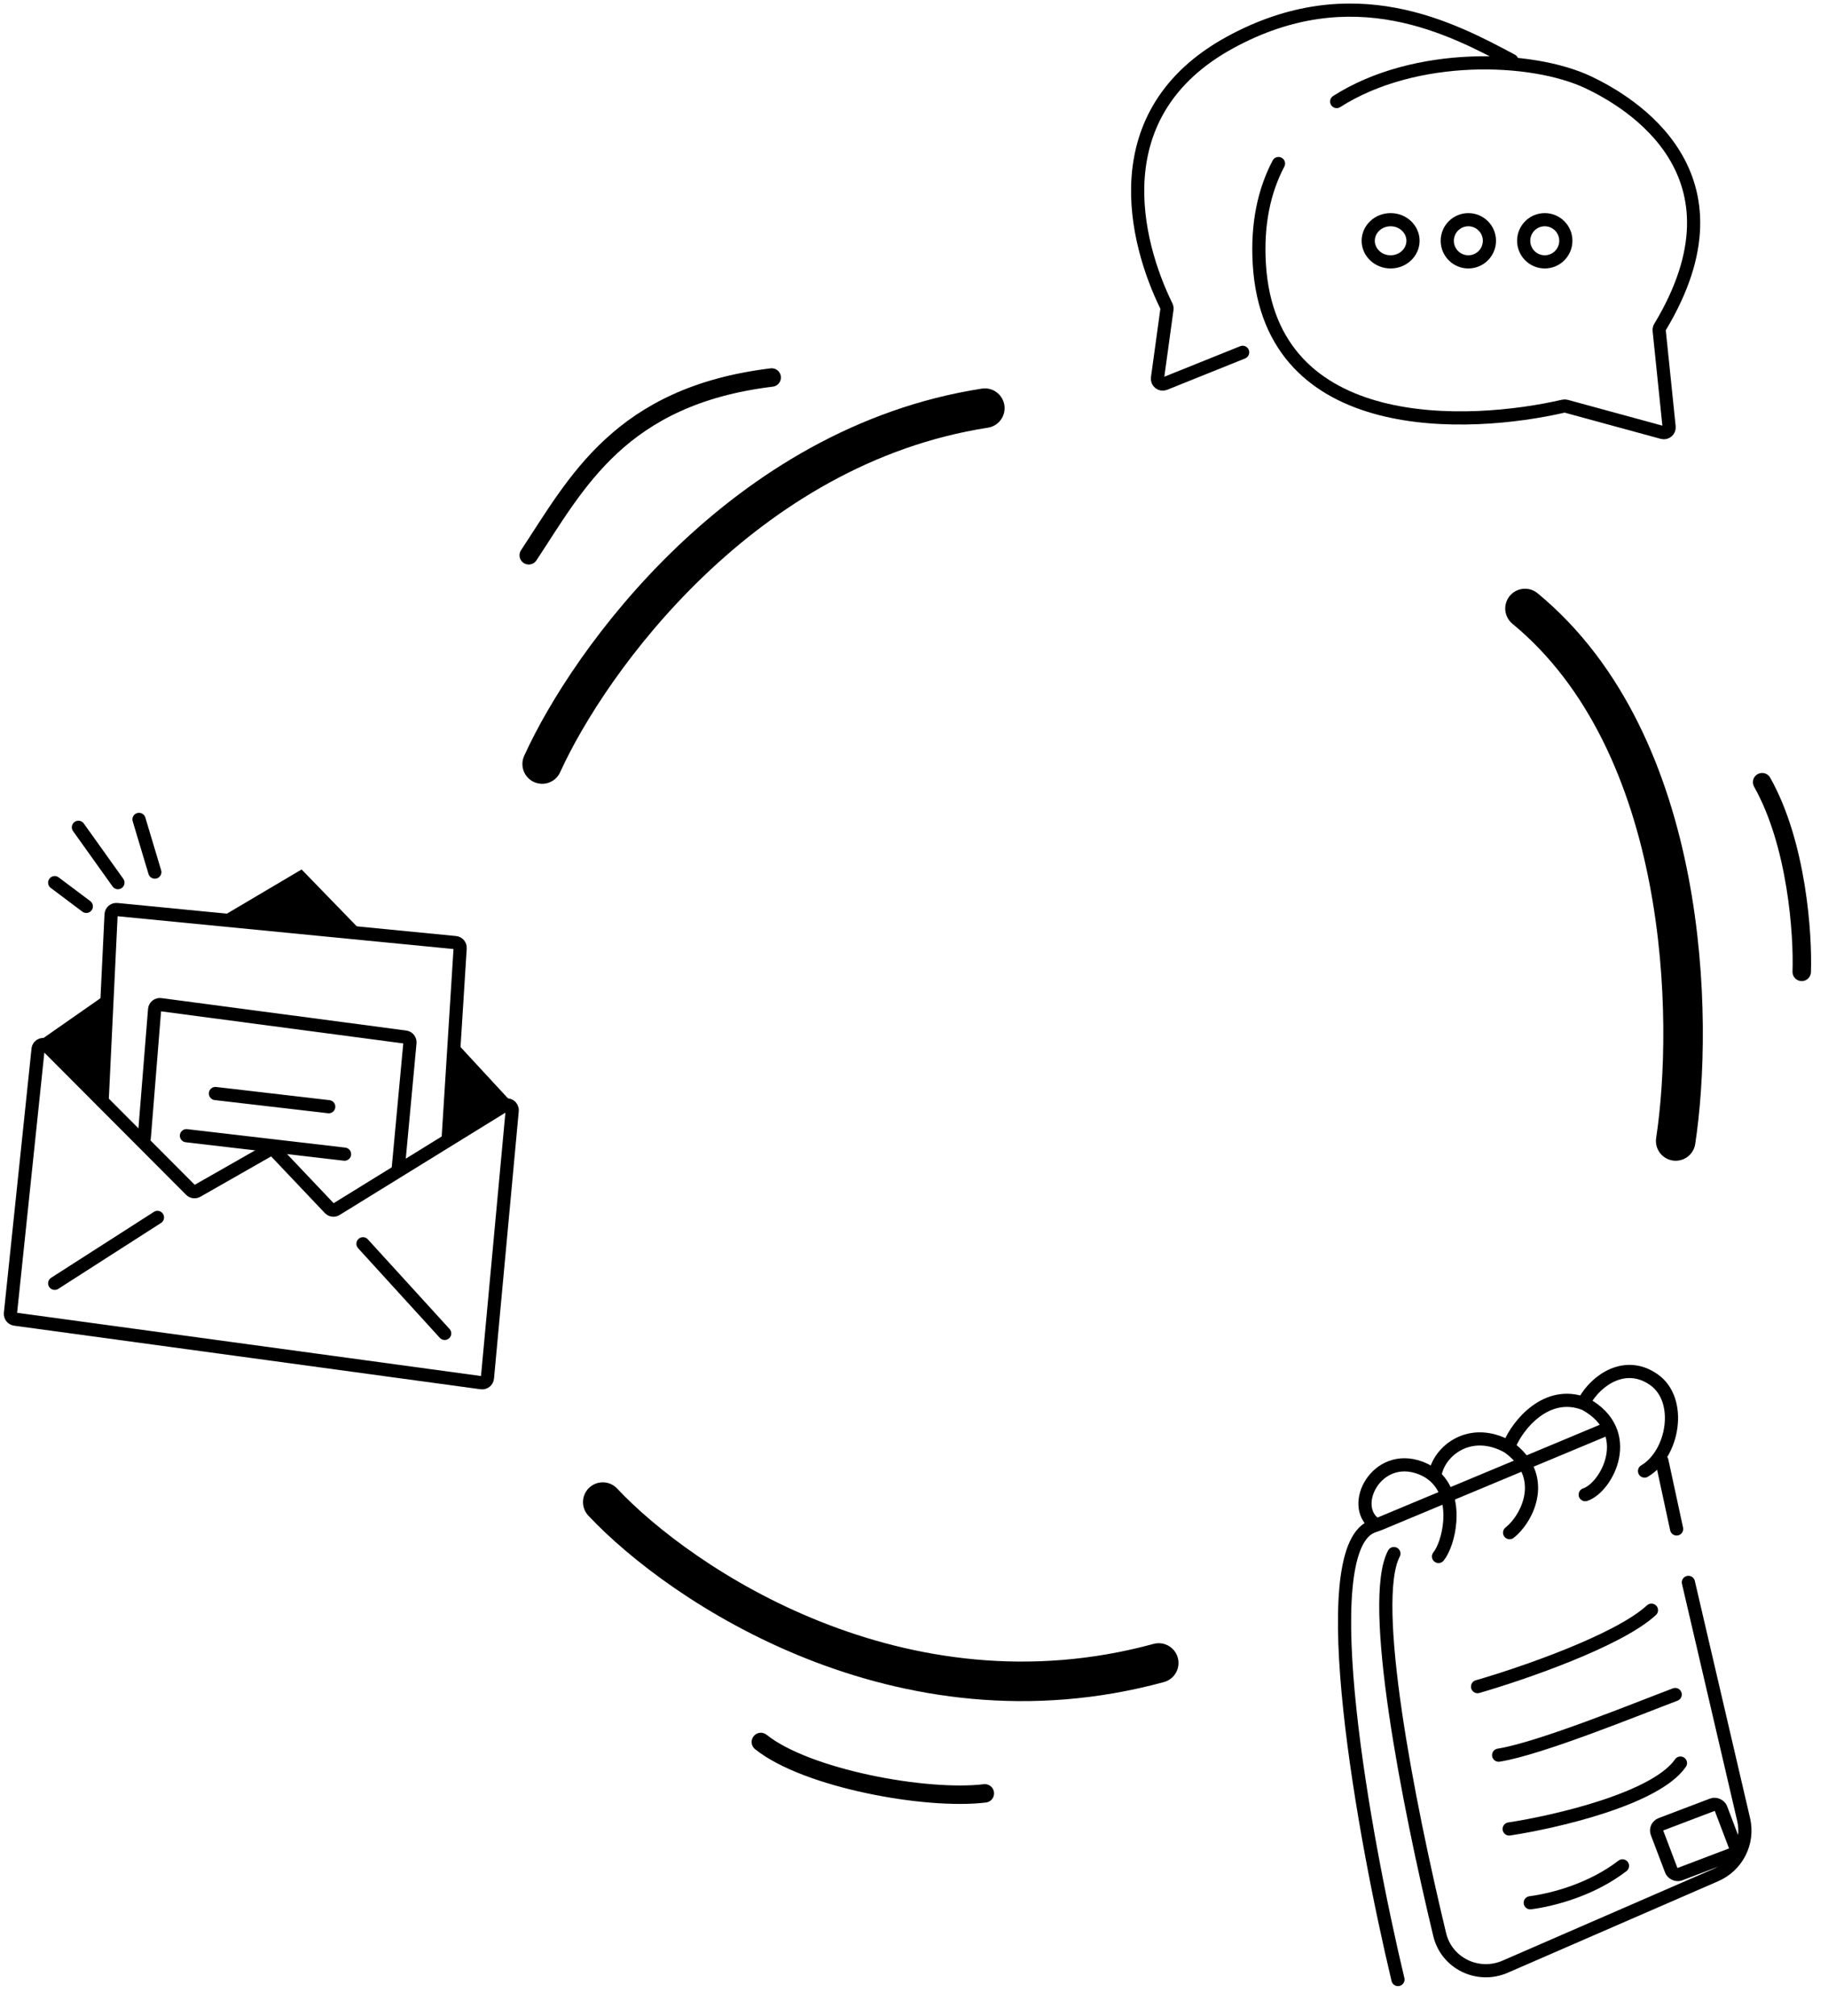 <svg width="313" height="345" viewBox="0 0 313 345" fill="none" xmlns="http://www.w3.org/2000/svg">
<path d="M103.208 257.095C116.524 271.285 154.206 296.659 198.405 284.631" stroke="black" stroke-width="6.768" stroke-linecap="round"/>
<path d="M239.367 338.808C233.553 314.469 224.728 265.761 234.815 261.331C235.273 261.131 235.773 261 236.236 260.807L274.576 244.808" stroke="black" stroke-width="2.256" stroke-linecap="round"/>
<path d="M284.557 250.022L287.077 261.689" stroke="black" stroke-width="2.256" stroke-linecap="round"/>
<path d="M238.672 265.906C234.337 274.07 241.074 308.49 246.512 331.117C247.695 336.049 253.064 338.635 257.729 336.607L293.767 320.938C297.45 319.336 299.463 315.345 298.561 311.449L289.096 270.836" stroke="black" stroke-width="2.256" stroke-linecap="round"/>
<path d="M246.311 266.398C248.07 264.258 249.887 256.702 245.805 252.839C245.101 252.166 244.215 251.607 243.119 251.206C235.716 248.5 230.993 257.696 235.446 260.861" stroke="black" stroke-width="2.256" stroke-linecap="round"/>
<path d="M245.691 252.503C246.322 248.356 251.704 244.025 258.193 247.621C265.165 252.55 261.662 259.798 258.483 262.326" stroke="black" stroke-width="2.256" stroke-linecap="round"/>
<path d="M258.488 247.264C259.81 243.995 264.798 237.691 271.378 240.282C280.216 245.104 275.128 254.602 271.43 255.818" stroke="black" stroke-width="2.256" stroke-linecap="round"/>
<path d="M271.302 239.832C273.311 236.201 278.324 232.691 283.22 236.162C288.117 239.634 286.563 248.835 281.588 251.78" stroke="black" stroke-width="2.256" stroke-linecap="round"/>
<path d="M252.995 288.678C260.553 286.497 277.09 280.827 282.772 275.594" stroke="black" stroke-width="2.256" stroke-linecap="round"/>
<path d="M256.605 300.407C263.686 299.285 280.298 292.498 286.834 290.03" stroke="black" stroke-width="2.256" stroke-linecap="round"/>
<path d="M258.41 313.04C266.433 311.818 283.531 307.852 287.736 301.761" stroke="black" stroke-width="2.256" stroke-linecap="round"/>
<path d="M262.019 325.672C266.06 325.146 272.621 323.356 277.809 319.356" stroke="black" stroke-width="2.256" stroke-linecap="round"/>
<rect x="283.325" y="312.643" width="11.706" height="9.133" rx="1.128" transform="rotate(-20.802 283.325 312.643)" stroke="black" stroke-width="2.256"/>
<path d="M14.779 155.132L9.365 151.071" stroke="black" stroke-width="2.256" stroke-linecap="round"/>
<path d="M20.193 151.07L13.426 141.596" stroke="black" stroke-width="2.256" stroke-linecap="round"/>
<path d="M26.509 149.267L23.802 140.243" stroke="black" stroke-width="2.256" stroke-linecap="round"/>
<path d="M8.057 179.032L32.664 203.705C32.952 203.994 33.397 204.054 33.75 203.852L46.018 196.858C46.379 196.652 46.833 196.719 47.119 197.021L56.437 206.842C56.731 207.152 57.202 207.213 57.565 206.989L86.329 189.241C86.963 188.85 87.77 189.351 87.702 190.092L83.462 235.855C83.414 236.366 82.95 236.735 82.441 236.666L2.562 225.78C2.079 225.714 1.736 225.276 1.786 224.792L6.52 179.576C6.599 178.82 7.52 178.494 8.057 179.032Z" stroke="black" stroke-width="2.256" stroke-linecap="round"/>
<path d="M9.365 219.649L26.961 208.37" stroke="black" stroke-width="2.256" stroke-linecap="round"/>
<path d="M62.152 212.88L76.139 228.22" stroke="black" stroke-width="2.256" stroke-linecap="round"/>
<path d="M18.389 170.021L6.658 178.212L17.855 188.518L18.389 170.021Z" fill="black"/>
<path d="M77.448 177.69L76.137 195.737L87.416 188.464L77.448 177.69Z" fill="black"/>
<path d="M62.152 159.643L38.24 156.738L51.641 148.815L62.152 159.643Z" fill="black"/>
<path d="M17.486 188.469L19.021 156.529C19.046 156.014 19.497 155.624 20.01 155.674L77.978 161.332C78.462 161.379 78.821 161.802 78.79 162.287L76.739 194.834" stroke="black" stroke-width="2.256" stroke-linecap="round"/>
<path d="M24.705 194.722L26.473 172.771C26.514 172.257 26.979 171.882 27.491 171.949L69.413 177.501C69.893 177.564 70.238 177.996 70.193 178.479L68.166 200.248" stroke="black" stroke-width="2.256" stroke-linecap="round"/>
<path d="M36.886 187.164L56.286 189.419" stroke="black" stroke-width="2.256" stroke-linecap="round"/>
<path d="M31.923 194.383L58.993 197.541" stroke="black" stroke-width="2.256" stroke-linecap="round"/>
<path d="M228.876 17.378C242.265 8.83 262.268 9.49 272.006 14.113C279.041 17.452 300.05 29.771 284.224 55.993C284.122 56.162 284.073 56.367 284.093 56.563L285.795 73.063C285.86 73.693 285.271 74.192 284.66 74.026L268.151 69.523C268.006 69.484 267.86 69.48 267.714 69.514C251.714 73.205 217.473 75.056 215.631 45.258C215.202 38.32 216.472 32.619 218.911 27.992" stroke="black" stroke-width="2.256" stroke-linecap="round"/>
<path d="M241.943 41.211C241.943 43.156 240.276 44.821 238.108 44.821C235.94 44.821 234.273 43.156 234.273 41.211C234.273 39.267 235.94 37.602 238.108 37.602C240.276 37.602 241.943 39.267 241.943 41.211Z" stroke="black" stroke-width="2.256"/>
<circle cx="251.417" cy="41.211" r="3.609" stroke="black" stroke-width="2.256"/>
<circle cx="264.502" cy="41.211" r="3.609" stroke="black" stroke-width="2.256"/>
<path d="M212.774 60.304L199.421 65.671C198.779 65.93 198.097 65.397 198.191 64.711L199.812 52.935C199.836 52.755 199.809 52.577 199.729 52.414C194.375 41.508 188.551 19.355 210.563 7.296C231.651 -4.257 248.657 4.917 258.861 10.354" stroke="black" stroke-width="2.256" stroke-linecap="round"/>
<path d="M286.92 195.285C290.068 174.598 289.315 127.409 261.117 104.148" stroke="black" stroke-width="6.768" stroke-linecap="round"/>
<path d="M92.832 130.768C100.837 113.146 127.204 76.293 168.628 69.86" stroke="black" stroke-width="6.768" stroke-linecap="round"/>
<path d="M130.278 298.152C138.084 304.41 158.582 308.165 168.628 306.947" stroke="black" stroke-width="3.158" stroke-linecap="round"/>
<path d="M308.501 166.339C308.725 159.922 307.681 144.446 301.721 133.877" stroke="black" stroke-width="3.158" stroke-linecap="round"/>
<path d="M90.532 95.042C98.728 82.659 106.19 67.764 132.134 64.613" stroke="black" stroke-width="3.158" stroke-linecap="round"/>
</svg>
